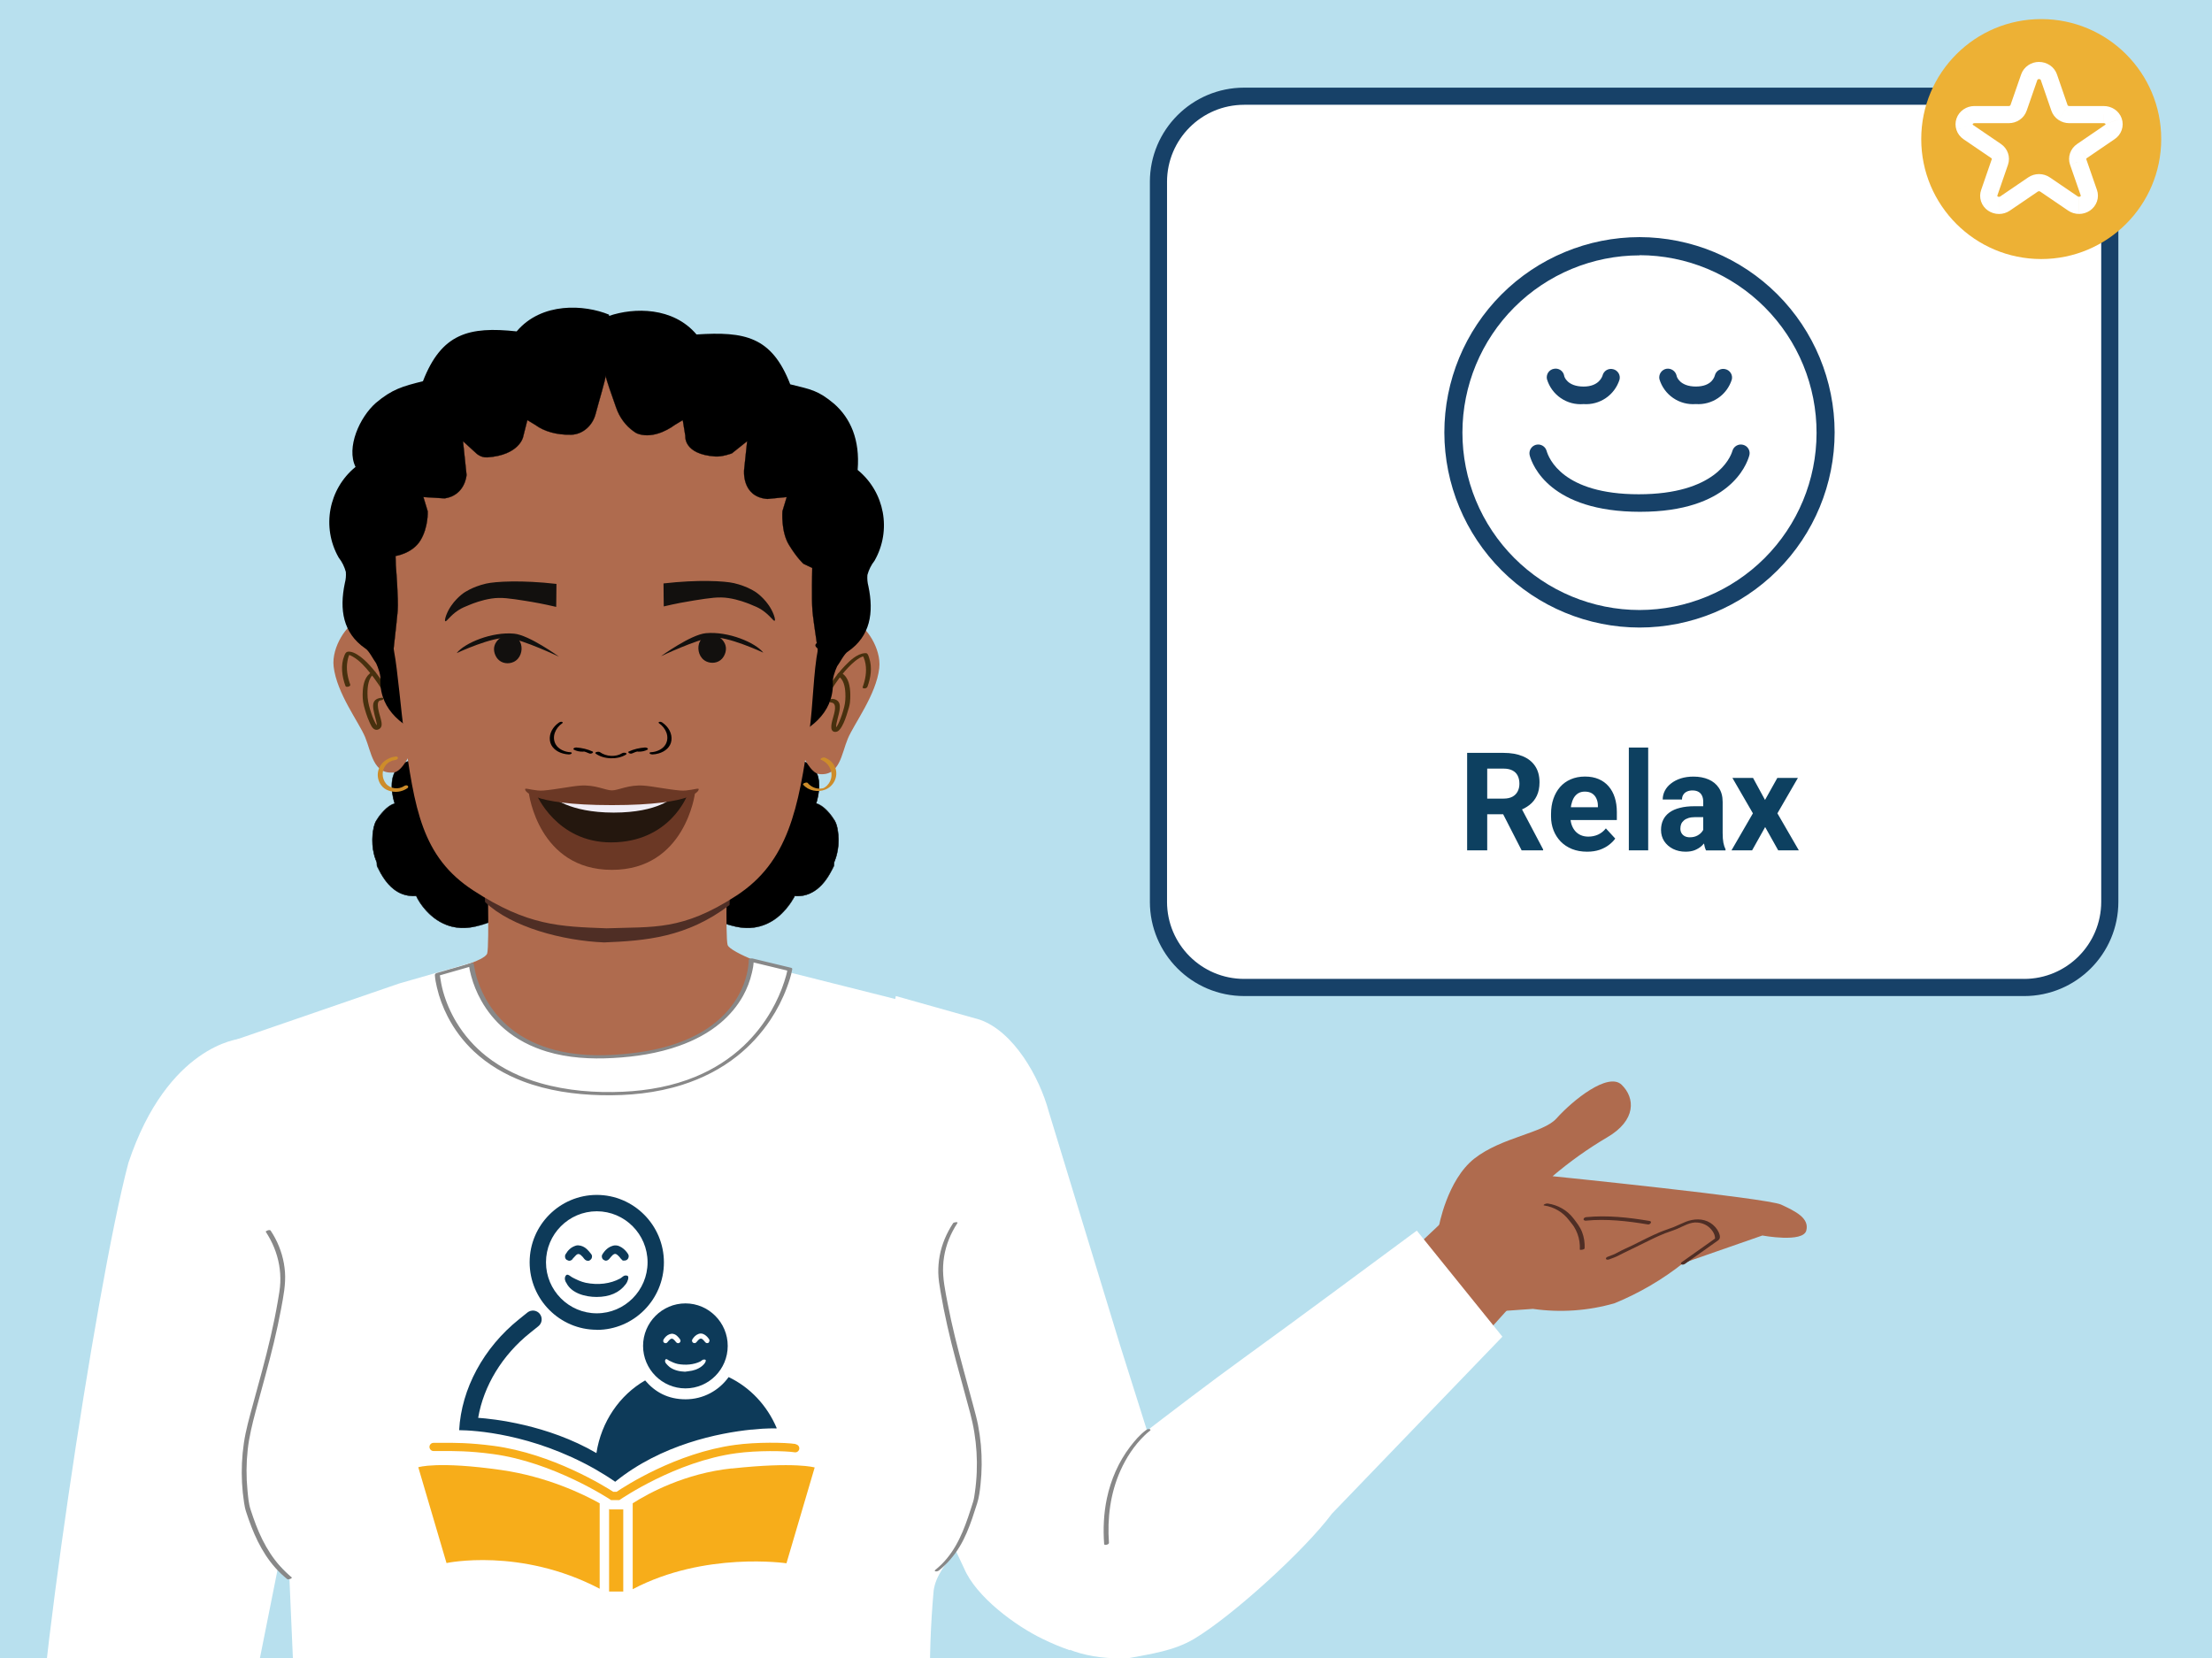 <?xml version="1.0" encoding="UTF-8"?>
<svg id="Layer_2" data-name="Layer 2" xmlns="http://www.w3.org/2000/svg" viewBox="0 0 1334 1000">
  <rect x="0" y="0" width="1334" height="1000" fill="#808080" stroke="none"/>
  <defs>
    <style>
      .cls-1, .cls-2 {
        fill: none;
      }

      .cls-3 {
        stroke: #000;
        stroke-miterlimit: 10;
        stroke-width: .14px;
      }

      .cls-4 {
        fill: #b8e0ee;
      }

      .cls-5 {
        fill: #f7ad1a;
      }

      .cls-6 {
        fill: #174168;
      }

      .cls-7 {
        fill: #12100e;
      }

      .cls-8 {
        fill: #24170e;
      }

      .cls-9 {
        fill: #cd8c2a;
      }

      .cls-10 {
        fill: #edb135;
      }

      .cls-11 {
        fill: #0d3a59;
      }

      .cls-12 {
        fill: #6b3825;
      }

      .cls-13 {
        fill: #fff;
      }

      .cls-14 {
        fill: #47300e;
      }

      .cls-2 {
        fill-rule: evenodd;
      }

      .cls-15 {
        fill: #888;
      }

      .cls-16 {
        fill: #f0edf6;
      }

      .cls-17 {
        fill: #af6b4e;
      }

      .cls-18 {
        fill: #0d4060;
      }

      .cls-19 {
        fill: #4f2e25;
      }
    </style>
  </defs>
  <rect class="cls-4" x="-12.75" y="-28.79" width="1359.5" height="1057.58" rx="12" ry="12"/>
  <path class="cls-17" d="M838.65,871.48c24.29-31.34,79.25-91.24,79.25-91.24l-40.07-50.84-105.17,99.2c14.98,21.39,49.83,22.37,65.99,42.88Z"/>
  <path class="cls-17" d="M876.91,792.8l47.55-3.4c16.49,2.37,33.3,1.21,49.3-3.41,14.85-6.1,28.78-14.25,41.37-24.21l34.16-11.91,13.55-4.72s24.52,4.58,26.49-3c1.97-7.58-6.73-11.68-15.19-15.64-8.46-3.96-137.81-17.12-137.81-17.12,10.25-8.72,21.23-16.55,32.82-23.39,17.85-10.37,16.93-23.9,8.83-31.75-8.1-7.85-29.39,9.22-39.32,20.31-7.96,8.9-32.96,11.22-49.49,24.17s-21.49,41.26-21.49,41.26c-26.12,26.67,9.21,52.81,9.21,52.81Z"/>
  <path class="cls-19" d="M1016.07,762.33c5.96-4.23,11.92-8.45,17.88-12.68.86-.61,1.72-1.22,2.57-1.82l-1.09.39c2.5-.46,1.93-3.16,1.12-4.93-1.08-2.37-2.9-4.38-5.1-5.77-4.47-2.82-10.11-2.51-14.84-.64-2.41.96-4.71,2.15-7.11,3.12-2.74,1.1-5.57,1.93-8.3,3.07-5.71,2.39-11.19,5.28-16.73,8.01-2.89,1.42-5.9,2.65-8.71,4.22-2.05,1.15-4.22,1.94-6.41,2.76-.49.18-1.12.79-.73,1.33.41.57,1.43.31,1.94.12,1.78-.66,3.59-1.28,5.29-2.15,1.99-1.02,3.96-2.03,5.99-2.98,4.99-2.34,9.86-4.9,14.83-7.27,2.44-1.16,4.9-2.28,7.42-3.27,2.45-.96,4.97-1.69,7.4-2.72,3.85-1.62,7.75-4.17,12.1-3.81,2.97.25,5.78,1.4,7.85,3.57.96,1,1.86,2.21,2.37,3.51.23.59.4,1.25.46,1.89.02.21-.01.43.01.63.02.15-.16.46-.03.26l1.53-.83c-1.07.19-1.87.92-2.73,1.53-1.61,1.14-3.23,2.29-4.84,3.43-3.79,2.68-7.58,5.37-11.36,8.05-.88.62-1.76,1.25-2.64,1.87-.47.33-.77.92-.21,1.31s1.56.13,2.06-.22h0Z"/>
  <path class="cls-19" d="M956.35,736.2c12.48-1.22,25.08.22,37.4,2.27,1.43.24,2.94-1.79,1-2.11-12.55-2.09-25.43-3.53-38.14-2.28-.62.06-1.54.44-1.6,1.17s.75,1.01,1.34.95h0Z"/>
  <path class="cls-19" d="M955.65,752.86c.16-3.34-.34-6.68-1.55-9.81-1.24-3.19-3.24-5.66-5.3-8.34-3.72-4.82-9.24-7.95-15.25-8.83-.68-.1-1.42.05-2.03.36-.21.1-1.03.68-.35.78,6.08.89,11.52,4.13,15.19,9.07.93,1.26,2,2.4,2.84,3.73.83,1.32,1.53,2.72,2.08,4.18,1.16,3.07,1.63,6.34,1.47,9.62-.02.46,2.86.1,2.9-.78h0Z"/>
  <path class="cls-13" d="M143.22,1067.85l41.19-206.44-39.88-234.82s-43.43,3.76-67.1,74.77c-20.2,76.08-57.91,332.97-55.45,381.61.8,14.48,5.72,49.66,12.16,91.64h113.57l-4.49-106.77Z"/>
  <path class="cls-13" d="M655.7,942.16c1.94-21.8,15.41-8.68,23.49-29.11,7.72-19.51,14.53-9.55,18.82-30.37.02-.11-22.45-70.92-22.43-71.03l-43.12-141.29c-5.65-20.92-21.14-48.2-41.55-55.37l-50.67-14.27-34.53,184.29,75.71,160.9c7.24,17.16,31.05,34.78,47.77,42.74,5.36,2.61,10.75,4.85,16.15,6.68-8.45-19.46,8.47-32.26,10.34-53.18Z"/>
  <path class="cls-13" d="M854.43,742.21c-34.68,25.59-69.25,51.35-104.15,76.64-22.12,16.03-43.63,32.54-65.28,49.14-16.69,12.79-28.6,34.23-40.81,51.27-8.75,12.22-15.87,25.76-19.94,40.27-1.81,6.45-2.97,13.08-3.33,19.75,16.11,15.83,35.95,21.87,59.78,20.78,13.9-2.68,27.23-4.4,39.41-11.61,23.37-13.97,66.92-53.67,83.17-75.56l102.78-106.72-51.62-63.96Z"/>
  <path class="cls-13" d="M578.25,1144.43c-2.66-11.13-6.29-22.01-10.86-32.5-3.04-9.91-1.18-20.13-1.94-30.47-5.25-40.5-6.05-81.44-2.39-122.11,2.46-18.17,24.52-28.95,34.95-63.84,9.19-30.47-31.41-286.28-31.41-286.28l-90.63-22.8-23.02-4.71-1.81-1.01c-.2,1.37-.2,2.76,0,4.13v2.24c-12.6,22.35-35.4,37.05-60.95,39.31-8.87.61-17.77.61-26.64,0-27.65-1.62-52.87-16.33-67.9-39.59l-.43-9.27-54.51,15.64-101.7,35.03-2.17,207.53c2.39,42.78-5.3,50.67,12.5,89.25l25.12,25.26,5.74,131.52s-14.91,35.54-33.15,91.64h435.97c-1.81-9.55-2.82-19.91-4.78-28.95Z"/>
  <path class="cls-15" d="M691.25,862.45c-3.72,2.7-6.9,6.42-9.67,10.05-6.98,9.13-11.67,19.94-14.04,31.17-1.92,9.07-2.33,18.41-1.65,27.64.06.88,2.98.29,2.9-.78-1.09-14.82.81-29.92,6.91-43.56,3.47-7.77,8.29-15.14,14.41-21.09,1.09-1.06,2.22-2.12,3.45-3.01.51-.37.26-.84-.26-.96-.68-.17-1.5.15-2.05.55h0Z"/>
  <path class="cls-15" d="M574.75,737.79c-3.91,5.95-6.74,12.56-8.04,19.57-.63,3.38-.91,6.82-.85,10.26.07,3.78.69,7.48,1.32,11.2,2.37,14.08,5.62,27.97,9.31,41.76,1.81,6.76,3.68,13.5,5.51,20.26,2.06,7.59,4.32,15.19,5.58,22.97,1.29,7.93,1.79,15.98,1.47,24.01-.16,4.12-.54,8.23-1.13,12.31-.27,1.91-.5,3.87-1.09,5.71-.49,1.54-.98,3.09-1.48,4.63-3.86,11.98-8.34,23.89-17.46,32.94-1.24,1.23-2.54,2.38-3.89,3.48-.47.39-.32.69.22.82.6.15,1.58-.17,2.05-.55,4.99-4.06,9.18-8.89,12.5-14.41,3.17-5.26,5.47-10.99,7.48-16.78,1.06-3.07,2.05-6.18,3.04-9.27,1.17-3.67,1.63-7.51,2.04-11.33.85-7.96.93-16,.2-23.97-.37-4.01-.94-8-1.7-11.95-.76-3.9-1.84-7.74-2.86-11.58-1.86-7.06-3.81-14.09-5.73-21.14-3.69-13.54-7.18-27.12-9.8-40.92-1.39-7.35-3.03-14.85-2.66-22.37s2.37-14.39,5.71-20.84c.88-1.69,1.84-3.33,2.89-4.92.63-.96-2.22-.59-2.66.09h0Z"/>
  <g>
    <path d="M331.11,515.93c-4.53-8.16-8.69-16.52-12.52-25.04-.93-2.07.55-4.22,2.36-4.74-1.74-3.03-4.08-6.64-6.73-9.39-5.58-5.8-19.59-8.28-19.59-8.28,0,0-.15-14.68-6.74-15.32-6.59-.64-19.9,2.62-19.9,2.62,0,0-12.19-7.1-21.51,3.28,0,0-10.23,1.52-10.15,14.96.01,2.91.51,6.38,1.7,10.51,0,0-4.99.88-10.92,10.19-2.56,4.02-4.02,16.08.17,25.27l.13,2.17c5.51,12.11,12.88,18.91,23.64,18.24.05.11,10.96,23.98,35.58,18.43,21.38-4.81,25.78-16.34,25.78-16.34,0,0,10.79,3.55,15.75,1.36,5.21-2.29,8.52-7.25,10.05-12.73-2.43-5.03-4.78-10.11-7.08-15.2Z"/>
    <path d="M331.27,515.89c-2.73-4.93-5.33-9.92-7.81-14.98-1.2-2.46-2.37-4.93-3.52-7.42-.51-1.12-1.41-2.48-1.48-3.73-.09-1.62,1.03-3.05,2.53-3.58.01,0,.12-.04.1-.07-2.08-3.61-4.43-7.48-7.63-10.24-2.47-2.13-5.56-3.52-8.59-4.65-2.57-.96-5.22-1.72-7.9-2.33-.53-.12-1.6-.13-2.05-.44-.21-.14-.15-.15-.16-.54-.16-4.17-.67-9.28-3.28-12.69-1.49-1.94-3.39-2.22-5.71-2.2-3.19.03-6.38.49-9.52,1.02-2.47.42-4.93.91-7.38,1.48-.24.05-.52.17-.76.18-.29.01.14.05-.06-.02-.5-.17-.99-.5-1.48-.71-4.63-1.95-10.02-2.3-14.65-.14-1.63.76-3.12,1.8-4.43,3.04-.58.55-.76.98-1.43,1.22-1.18.43-2.32.76-3.41,1.42-4.9,2.94-6.61,8.61-6.49,14.06.05,2.07.33,4.13.74,6.16.12.59.25,1.17.4,1.76.07.3.15.61.23.91.06.24.35.73.35.89-.02.5.25,0-.09.25s-.97.35-1.34.53c-.84.41-1.63.92-2.37,1.48-2.91,2.19-5.4,5.24-7.24,8.36-1.44,2.43-1.93,5.47-2.2,8.24-.4,4.14-.14,8.39.9,12.41.25.96.54,1.9.89,2.83.26.7.62,1.33.7,2.07.06.53-.01,1.1.09,1.62.16.77.69,1.58,1.04,2.28,3.1,6.16,7.51,12.33,14.19,14.88,1.4.53,2.86.9,4.34,1.09.73.09,1.46.15,2.19.16.38,0,1.59-.24,1.89-.04.38.24.75,1.46.97,1.84,1.87,3.26,4.22,6.28,6.94,8.88,3.93,3.75,8.72,6.6,14.04,7.83,6.94,1.61,14.02.24,20.63-2.06,7.57-2.64,15.3-7.1,19.07-14.45-.13.26-.37-.05-.11.12s.73.22,1.03.31c1.18.34,2.36.63,3.56.89,2.87.61,5.94,1.1,8.88.69,2.97-.41,5.64-2.27,7.64-4.44,1.24-1.34,2.26-2.86,3.09-4.48.44-.88.83-1.78,1.16-2.71.16-.45.38-.94.46-1.41.1-.6-.15-.9-.43-1.48-2.24-4.67-4.41-9.37-6.55-14.09-.03-.07-.33.04-.31.08,1.83,4.04,3.69,8.08,5.59,12.09.45.94,1.21,2.03,1.34,3.06.11.86-.41,1.86-.73,2.67-.61,1.53-1.39,2.99-2.33,4.35-1.98,2.84-5.06,5.64-8.58,6.21-2.86.47-5.89-.02-8.69-.6-1.69-.35-3.38-.77-5.03-1.31-.06-.02-.26.02-.28.09-.81,2.11-2.49,4.01-4.05,5.57-4.94,4.95-11.57,7.98-18.22,9.84-7.41,2.08-15.03,2.4-22.15-.86-4.76-2.18-8.85-5.66-12.12-9.72-1.72-2.14-3.37-4.49-4.51-7-.01-.03-.07-.02-.09-.02-5.24.29-10.18-1.3-14.18-4.71-2.08-1.78-3.84-3.91-5.36-6.18-.75-1.12-1.44-2.27-2.08-3.45-.65-1.19-1.67-2.66-1.94-3.99-.13-.65.02-1.37-.12-2.02-.13-.62-.53-1.26-.75-1.86-.32-.87-.59-1.75-.82-2.64-.74-2.88-1.08-5.86-1.07-8.82,0-2.77.27-5.57.98-8.25.64-2.43,1.81-4.36,3.31-6.37,1.75-2.34,3.79-4.6,6.26-6.2.79-.51,1.71-1.09,2.65-1.26.02,0,.2-.04.19-.09-2.12-7.49-3.46-17.86,3.63-23.24.9-.68,1.9-1.24,2.95-1.65.51-.2,1.09-.27,1.58-.47.97-.4,1.78-1.64,2.63-2.31,2.14-1.69,4.67-2.82,7.37-3.2,3.3-.46,6.72.13,9.79,1.4.51.21,1.14.69,1.67.79.27.05.58-.08.85-.14,3.16-.74,6.36-1.36,9.57-1.84,2.15-.32,4.31-.58,6.49-.66,1.6-.06,3.44-.2,4.87.67,2.74,1.65,3.68,5.52,4.23,8.43.39,2.06.63,4.17.66,6.27,0,.01.01.02.03.02,5.65,1.01,11.6,2.77,16.48,5.83,1.88,1.18,3.39,2.66,4.8,4.38,1.67,2.04,3.49,4.37,4.62,6.76.3.64.27.53-.19.89-.27.22-.6.36-.86.61-.68.64-1.17,1.53-1.2,2.48-.05,1.28.77,2.53,1.28,3.65.67,1.46,1.35,2.92,2.04,4.38,2.97,6.25,6.13,12.41,9.48,18.46.04.07.33-.04.31-.08Z"/>
  </g>
  <g>
    <path d="M399.18,515.93c4.53-8.16,8.69-16.52,12.52-25.04.93-2.07-.55-4.22-2.36-4.74,1.74-3.03,4.08-6.64,6.73-9.39,5.58-5.8,19.59-8.28,19.59-8.28,0,0,.15-14.68,6.74-15.32,6.59-.64,19.9,2.62,19.9,2.62,0,0,12.19-7.1,21.51,3.28,0,0,10.23,1.52,10.15,14.96-.01,2.91-.51,6.38-1.7,10.51,0,0,4.99.88,10.92,10.19,2.56,4.02,4.02,16.08-.17,25.27l-.13,2.17c-5.51,12.11-12.88,18.91-23.64,18.24-.05.11-10.96,23.98-35.58,18.43-21.38-4.81-25.78-16.34-25.78-16.34,0,0-10.79,3.55-15.75,1.36-5.21-2.29-8.52-7.25-10.05-12.73,2.43-5.03,4.78-10.11,7.08-15.2Z"/>
    <path d="M399.33,515.91c2.89-5.21,5.63-10.49,8.23-15.85,1.27-2.61,2.5-5.23,3.7-7.87.46-1.01,1.02-1.99.85-3.14-.15-.98-.76-1.86-1.56-2.43-.61-.43-.94-.35-.65-1.18.17-.49.57-.97.85-1.41.76-1.23,1.56-2.44,2.42-3.61,1.37-1.87,2.85-3.72,4.7-5.13,3.17-2.41,7.04-3.87,10.81-5.03,2.28-.7,4.61-1.32,6.96-1.74.04,0,.19-.04.19-.09.02-1.72.2-3.45.46-5.14.45-2.86,1.15-6.13,3.09-8.39,1.34-1.55,3.04-1.78,5-1.77,2.04.01,4.07.22,6.09.49,3.43.45,6.83,1.1,10.2,1.86.45.1,1.1.4,1.56.35.33-.03.69-.32.98-.46,2.78-1.31,5.91-2.02,8.99-1.89,2.16.09,4.29.61,6.23,1.57,1.02.51,1.99,1.12,2.88,1.83.41.33.81.67,1.19,1.03.35.33.76,1,1.19,1.2.29.14.71.16,1.02.25.85.26,1.67.63,2.44,1.07,8.44,4.84,7.21,16.19,4.97,24.12,0,.02,0,.03.02.03,2.46.45,4.76,2.65,6.4,4.36,1.96,2.03,4.02,4.49,5.16,7.1.92,2.12,1.35,4.48,1.59,6.76.32,2.95.28,5.95-.11,8.89-.21,1.56-.52,3.1-.95,4.61-.36,1.24-1.1,2.5-1.36,3.75-.14.68.03,1.43-.12,2.11-.16.73-.7,1.52-1.03,2.18s-.7,1.37-1.08,2.04c-1.41,2.53-3.04,4.97-5,7.11-4.28,4.67-9.91,7.19-16.28,6.84-.06,0-.23.02-.26.09-2.96,6.53-8.61,12.44-14.86,15.83-6.69,3.63-14.22,4.03-21.53,2.26-6.95-1.68-13.91-4.49-19.33-9.28-2.07-1.83-4.32-4.15-5.34-6.79-.02-.05-.18,0-.21.01-4.15,1.36-9,2.52-13.37,1.92-3.12-.43-5.91-2.55-7.9-4.9-1.1-1.29-2.01-2.73-2.76-4.25-.35-.72-.66-1.46-.94-2.21-.15-.4-.32-.81-.42-1.23-.17-.78.09-1.33.43-2.03,2.21-4.6,4.34-9.22,6.44-13.87.02-.04-.27-.02-.31.06-2.2,4.87-4.44,9.72-6.76,14.53-.29.61-.35.6-.17,1.21.14.47.3.94.47,1.41.36.98.78,1.94,1.27,2.86.85,1.6,1.9,3.11,3.16,4.42,2.3,2.38,5.16,4.07,8.51,4.23,2.92.13,5.87-.39,8.7-1.06,1.03-.24,2.06-.51,3.08-.82.14-.04.47-.21.61-.19s-.22-.1-.12.06c.4.68.71,1.39,1.15,2.05,2.45,3.66,6.03,6.52,9.81,8.7,3.17,1.83,6.58,3.22,10.07,4.29,3.75,1.15,7.62,2.03,11.56,2.09,5.62.09,11.13-1.49,15.87-4.49,3.89-2.46,7.21-5.76,9.9-9.48.9-1.24,1.73-2.53,2.48-3.86.21-.37.39-.76.6-1.12.26-.45.04-.34.6-.29,5.99.56,11.9-2.52,15.89-6.78,2.51-2.67,4.48-5.81,6.14-9.07.39-.77,1.01-1.68,1.21-2.53.1-.44.06-.97.08-1.43.04-.69.25-1.17.5-1.82.44-1.1.8-2.23,1.1-3.38.99-3.81,1.27-7.82.96-11.73-.23-2.99-.71-6.3-2.26-8.93-1.82-3.09-4.28-6.1-7.14-8.29-.81-.62-1.67-1.18-2.6-1.61-.24-.11-1.05-.25-1.21-.45s.28-1.29.37-1.62c.28-1.08.52-2.18.71-3.28.35-1.98.57-3.99.54-6.01-.03-3.27-.7-6.61-2.53-9.36-1.15-1.73-2.73-3.16-4.57-4.12-.96-.5-2.05-.63-2.99-1.09-.39-.19-.77-.76-1.09-1.06-.78-.76-1.63-1.44-2.54-2.04-1.4-.92-2.96-1.62-4.58-2.05-2.68-.7-5.51-.65-8.21-.06-1.71.37-3.39.94-4.95,1.72-.14.07-.27.17-.42.22-.17.06.36.03.05-.06-.72-.2-1.46-.34-2.19-.5-3-.65-6.02-1.22-9.05-1.63-2.83-.39-5.95-.87-8.8-.42-4.46.69-5.71,6.57-6.28,10.25-.26,1.64-.43,3.32-.46,4.98,0,.23.08.12.14.07-.1.08-.41.08-.53.1-.83.17-1.66.35-2.48.55-5.48,1.33-11.61,3.15-15.92,6.94-3.14,2.76-5.46,6.57-7.52,10.15,0,0,0,.02,0,.02,1.09.38,2,1.16,2.42,2.25.52,1.36-.1,2.56-.66,3.78-1.23,2.71-2.5,5.41-3.8,8.08-2.57,5.28-5.28,10.5-8.12,15.63-.02.03.26.02.31-.06Z"/>
  </g>
  <path class="cls-17" d="M236.31,395.67s-13.88-21.04-21.68-20.16c-4.74.54-14.85,14.43-13.42,26.52,1.9,16.17,15.15,33.36,18.97,42.5,3.82,9.14,4.81,22.76,17.38,21.33,4.98-.57,10.02-11.64,10.02-11.64,0,0-7.1-44.15-11.27-58.55Z"/>
  <path class="cls-14" d="M235.04,417.93c-3.5-5.73-7.28-11.36-11.8-16.35-2.35-2.59-4.95-5.11-7.97-6.91-1.34-.8-2.87-1.52-4.44-1.65-.28-.02-.57-.04-.85,0-1.44.19-1.84,1.24-2.31,2.41-2.38,5.83-1.45,12.53.67,18.29.4,1.09,3.28.25,2.9-.78-1.65-4.49-2.55-9.34-1.72-14.1.29-1.65.73-3.45,1.64-4.88l-1.54.8c.22-.03-.52.06-.11.01.08-.01.2,0,.28.02-.26-.05-.12-.03.14.04,1.02.26,1.55.47,2.61,1.07,4.27,2.38,7.71,6.29,10.73,10.05,3.34,4.16,6.3,8.61,9.08,13.16.54.89,3.35-.07,2.68-1.17h0Z"/>
  <path class="cls-14" d="M230.01,420.85c-1.73.11-3.64.81-4.48,2.43-.76,1.47-.55,3.31-.29,4.88.33,1.99.92,3.94,1.4,5.9.31,1.3.9,3.06.45,4.39-.04.1-.11.22-.14.33-.1.44-.27-.04.03.06l1.08-.29c.31.07.36.07.17,0,0,.01-.28-.21-.26-.2-.61-.67-1.1-1.35-1.54-2.15-1.39-2.58-2.36-5.41-3.21-8.2-1-3.31-1.61-6.24-1.61-9.67,0-3.94.43-9.87,4.3-12.07.46-.26.79-.74.27-1.09s-1.57,0-2.05.28c-3.89,2.21-5.04,6.88-5.33,11.03-.22,3.11-.11,6.23.68,9.25.85,3.26,1.86,6.52,3.26,9.6.68,1.5,1.61,3.87,3.24,4.6,1.53.7,3.53-.29,4.01-1.87s-.11-3.42-.47-4.91c-.46-1.9-3.57-10.53.1-10.77.48-.03,1.57-.37,1.65-.96.09-.65-.84-.61-1.24-.58h0Z"/>
  <path class="cls-17" d="M495.16,396.65s13.88-21.04,21.68-20.16c4.74.54,14.85,14.43,13.42,26.52-1.9,16.17-15.15,33.36-18.97,42.5-3.82,9.14-4.81,22.76-17.38,21.33-4.98-.57-10.02-11.64-10.02-11.64,0,0,7.1-44.15,11.27-58.55Z"/>
  <path class="cls-14" d="M499.13,419.57c4.14-6.77,8.66-13.57,14.47-19.04,1.42-1.34,2.93-2.58,4.61-3.59.51-.3.77-.46,1.51-.77.14-.06.87-.31.34-.14.2-.06.4-.12.6-.18.09-.03.19-.04.28-.07.21-.05-.46.06-.13.02.07,0,.31,0,.36-.04.13-.11-.37-.03-.04,0l-.8-.32c.2.31.35.64.57,1.17.5,1.2.84,2.46,1.06,3.73.83,4.75-.08,9.61-1.73,14.09-.24.66.91.79,1.29.76.67-.06,1.38-.41,1.63-1.06,2-5.43,2.91-11.61,1.05-17.22-.25-.77-.59-2.05-1.18-2.65-.38-.39-1-.37-1.5-.33-4.72.38-8.99,4.51-12.05,7.71-5.08,5.31-9.24,11.49-13.06,17.74-.76,1.25,2.16,1.1,2.73.17h0Z"/>
  <path class="cls-14" d="M501.18,423.69c4.07.27,1.9,6.5,1.3,8.86-.52,2.02-2.82,8.52,1.02,8.87,2.03.18,3.32-1.78,4.2-3.31,1.52-2.66,2.52-5.64,3.41-8.56.59-1.95,1.28-3.96,1.49-6,.17-1.59.23-3.19.2-4.78-.1-4.5-.88-10.34-5.21-12.8-.65-.37-1.49-.32-2.08.16-.44.35-.79,1.2-.14,1.57,3.49,1.98,4.27,6.63,4.45,10.3.14,2.85,0,5.67-.72,8.43-.8,3.06-1.76,6.11-3.04,9.01-.42.95-.86,1.91-1.43,2.78-.22.35-.52.64-.75.98.04-.06-.2.21-.22.18-.06-.13.88-.11.86-.11.23-.12.03.26-.04-.16-.03-.23-.16-.45-.19-.68-.09-.74.08-1.56.22-2.28.36-1.94.96-3.84,1.4-5.77.42-1.85.87-3.94.37-5.82s-2.2-2.91-4.13-3.04c-.69-.05-1.6.19-1.88.91-.25.64.23,1.25.9,1.29h0Z"/>
  <path d="M517.22,283.46c1.51-18.37-4.38-31.31-14.18-39.93-9.8-8.23-14.05-8.65-26.47-11.75-11.19-28.83-27.38-31.95-56.52-30.06-14.13-16.68-37.65-16.33-52.75-11.2,0-.25,0-.5,0-.75-14.83-6.12-40.62-7.73-55.72,10.09-28.8-3.13-45.33,1.23-56.52,30.06-12.42,3.1-18.58,4.83-28.38,13.07-9.8,8.62-18.01,26.89-12.27,38.61-16.29,13.3-20.58,36.42-10.16,54.69,2,2.55,3.46,5.48,4.31,8.61.19,2.29-.01,4.59-.6,6.8-3.36,16.02-1.16,30.06,12.27,39.36,2.18,1.13,5.09,7.03,6.6,8.96,1.25,2.69,3.07,7.71,2.55,10.63-.06,17.89,14.05,28.57,30.93,34.51l104.85,3.79c.51-6.52-.84-13.62-.72-19.74.17-8.74.79-17.5,1.34-26.26.57,9.37,1.27,18.76,1.45,28.12.12,6.12-1.23,13.22-.72,19.74l104.85-3.79c16.87-5.94,30.99-16.62,30.93-34.51-.52-2.92,1.3-7.94,2.55-10.63,1.51-1.93,4.43-7.83,6.6-8.96,13.44-9.3,15.63-23.34,12.27-39.36-.59-2.22-.79-4.52-.6-6.8.85-3.13,2.31-6.06,4.31-8.61,10.42-18.27,6.12-41.39-10.16-54.69Z"/>
  <path class="cls-17" d="M438.81,569.94c-1.44-4.6-.17-53.56-.17-53.56l-72.42,11.14-72.41-11.14s1.44,54.06,0,58.66c-1.44,4.6-23.96,10.11-23.96,10.11,0,0,2.33,52.14,96.38,52.14s102.74-52.53,102.74-52.53c0,0-28.71-10.22-30.15-14.82Z"/>
  <path class="cls-19" d="M292.3,528.98s.03,14.85.28,15.09c15.81,15.14,46.88,23.31,71.78,24.32,24.9-1.01,49.78-2.93,75.61-22.55,0,0,.66-16.23.69-17.39-44.75-.12-103.55.21-148.36.53Z"/>
  <path class="cls-17" d="M494.16,387.03s-4.87,1.55-.82,4.2c-2.85,14.44-2.88,33.08-5.3,50.52-6.41,46.01-12.71,78.13-43.97,98.45-32.75,21.31-49.97,18.62-78.25,19.68-28.28-1.06-47.57-1.48-80.32-22.79-31.24-20.32-35.49-49.33-41.88-95.34-1.43-10.26-4.04-39.26-5.86-48.26-1.34-6.68.51-12.78-.73-19.07-.02-.1-2.45,19-2.47,18.92-.02-.06-.02-.08-.02-.08-4.51-23.09-7.24-44.4-1.06-70.13,6.37-26.63,28.38-59.66,61.88-80.52h.02s.04-.02.04-.02c19.76-12.29,43.51-20.34,70.4-20.34,72.59,0,122.22,58.53,132.36,100.87,6.29,26.23.64,40.32-4.01,63.91Z"/>
  <path class="cls-9" d="M238.63,456.27c-5.36.59-10.16,4.42-10.76,9.99-.27,2.55.44,5.14,1.94,7.21,1.2,1.65,2.61,2.63,4.5,3.33,3.86,1.42,7.98.88,11.38-1.42.53-.36.7-1.08.15-1.5-.59-.45-1.53-.2-2.08.17-3.42,2.31-8.43,1.71-10.99-1.46s-2.73-7.85-.15-11.08c1.43-1.79,3.47-2.87,5.74-3.13.63-.07,1.52-.44,1.6-1.17s-.76-1.02-1.34-.95h0Z"/>
  <path d="M375.17,454.28c-3.84,2.44-9.62,2.04-13.38-.65-.84-.6-3.67.07-2.5.92,4.97,3.56,13.27,3.69,18.23.54.49-.32.42-.75-.19-.98-.63-.23-1.63-.16-2.16.18"/>
  <path d="M357.39,453.26c-3.04-1.43-6.44-2.18-9.84-2.44-.5-.04-1.14.15-1.51.48-.29.25-.35.6.03.81,1.56.9,3.56,1.27,5.4,1.23.58,0,1.34-.15,1.67-.65.3-.46-.26-.75-.71-.75-1.52.03-3.06-.27-4.35-1.01-.5.43-.99.85-1.48,1.28,3.04.23,6.08.93,8.79,2.21.54.26,1.32.09,1.8-.2.36-.21.75-.71.21-.97"/>
  <path d="M344.04,453.68c-3.35-.1-7.3-1.82-8.94-4.79-2.49-4.49-.17-9.83,4.02-12.7.46-.31.21-.72-.25-.83-.6-.15-1.31.11-1.79.44-3.65,2.5-6.01,6.57-5.46,10.78.51,3.94,3.72,6.69,7.73,7.83,1.19.34,2.46.57,3.72.61.51.01,1.42-.17,1.67-.63.25-.47-.21-.68-.69-.7"/>
  <path d="M379.16,453.26c3.04-1.43,6.44-2.18,9.84-2.44.5-.04,1.14.15,1.51.48.29.25.35.6-.03.81-1.56.9-3.56,1.27-5.4,1.23-.58,0-1.34-.15-1.67-.65-.3-.46.26-.75.71-.75,1.52.03,3.06-.27,4.35-1.01.5.43.99.85,1.48,1.28-3.04.23-6.08.93-8.79,2.21-.54.26-1.32.09-1.8-.2-.36-.21-.75-.71-.21-.97"/>
  <path d="M392.5,453.68c3.35-.1,7.3-1.82,8.94-4.79,2.49-4.49.17-9.83-4.02-12.7-.46-.31-.21-.72.25-.83.6-.15,1.31.11,1.79.44,3.65,2.5,6.01,6.57,5.46,10.78-.51,3.94-3.72,6.69-7.73,7.83-1.19.34-2.46.57-3.72.61-.51.01-1.42-.17-1.67-.63-.25-.47.21-.68.69-.7"/>
  <path class="cls-7" d="M400.15,351.89c.02,2.61.04,5.23.07,7.86.02,2,.05,4,.08,5.99,7.26-1.72,13.48-2.84,18.17-3.58,9.92-1.57,15-2.33,20.78-1.47,6.06.91,11.22,2.96,13.22,3.78,2.81,1.15,4.71,1.87,6.96,3.35,4.9,3.23,6.92,6.89,7.72,6.56.73-.29-.48-3.51-.61-3.84-3.1-8.09-9.95-12.86-10.47-13.24,0,0-5.16-3.7-13.44-5.6-5.71-1.31-21.51-2.22-42.48.18"/>
  <path class="cls-7" d="M425.33,383.48c3.4-1.76,7.38-.24,9.6,1.73.53.46,1.93,1.79,2.59,4.02.84,2.86-.3,6.09-2.09,8.06-2.39,2.63-6.39,3.08-9.45,1.65-4.16-1.94-5.51-6.94-4.47-10.58.19-.67,1.08-3.47,3.83-4.89"/>
  <path class="cls-7" d="M398.65,395.75s17.92-13.03,27.09-13.87c13.37-1.23,29.85,5.62,34.58,11.75,0,0-21.8-10.24-31.2-9.12-8.98,1.07-30.47,11.25-30.47,11.25Z"/>
  <path class="cls-7" d="M335.58,352.18c-.02,2.61-.04,5.23-.07,7.86-.02,2-.05,4-.08,5.99-7.26-1.72-13.48-2.84-18.17-3.58-9.92-1.57-15-2.33-20.78-1.47-6.06.91-11.22,2.96-13.22,3.78-2.81,1.15-4.71,1.87-6.96,3.35-4.9,3.23-6.92,6.89-7.72,6.56-.73-.29.48-3.51.61-3.84,3.1-8.09,9.95-12.86,10.47-13.24,0,0,5.16-3.7,13.44-5.6,5.71-1.31,21.51-2.22,42.48.18"/>
  <path class="cls-7" d="M310.4,383.76c-3.4-1.76-7.38-.24-9.6,1.73-.53.46-1.93,1.79-2.59,4.02-.84,2.86.3,6.09,2.09,8.06,2.39,2.63,6.39,3.08,9.45,1.65,4.16-1.94,5.51-6.94,4.47-10.58-.19-.67-1.08-3.47-3.83-4.89"/>
  <path class="cls-7" d="M337.08,396.03s-17.92-13.03-27.09-13.87c-13.37-1.23-29.85,5.62-34.58,11.75,0,0,21.8-10.24,31.2-9.12,8.98,1.07,30.47,11.25,30.47,11.25Z"/>
  <path class="cls-13" d="M401.53,487.46c0,3.86-17.72,6.99-33.26,6.99s-33.26-3.13-33.26-6.99,17.72-6.99,33.26-6.99,33.26,3.13,33.26,6.99Z"/>
  <path class="cls-9" d="M495.1,458.18c4.42,1.75,7.22,6.42,6.14,11.15-.51,2.21-1.81,4.17-3.69,5.45-.22.15-.44.29-.68.41-.13.07-.54.19-.3.17.43-.04.23-.07-.12.02-.12.03-.25.06-.37.09.39-.09-.09.01-.2.03-.49.08-.71.11-1.16.13-3.02.14-5.72-1.18-7.67-3.46-.54-.63-3.29.38-2.71,1.05,3.17,3.71,8.79,4.78,13.31,3.02,5.12-2,8.02-7.86,6.13-13.07-1.07-2.95-3.44-5.1-6.32-6.24-.6-.24-1.5.03-2.04.33-.33.18-.93.67-.31.91h0Z"/>
  <path class="cls-12" d="M369.03,480.58c-19.11,0-50.09-2.18-50.09-2.18,0,0,5.78,46.23,50.09,46.23s50.09-46.23,50.09-46.23c0,0-30.98,2.18-50.09,2.18Z"/>
  <path class="cls-8" d="M369.22,480.58c-9.09,0-45.72-1.49-45.72-1.49,0,0,12.11,28.97,44.98,28.97,35.64,0,46.11-28.69,46.11-28.69l-45.37,1.21Z"/>
  <path class="cls-16" d="M369.62,481.9c-9.09,0-36.74-1.49-36.74-1.49,0,0,9.95,9.68,37.22,9.68s35.92-9.4,35.92-9.4l-36.39,1.21Z"/>
  <path class="cls-12" d="M421.13,475.68c-.97-.23-6.26,1.48-10.77,1.1-7.52-.63-16.62-2.55-22.07-2.96-9.3-.7-15.21,2.87-19.26,2.87s-9.95-3.57-19.26-2.87c-5.45.41-14.55,2.33-22.07,2.96-4.51.38-9.8-1.33-10.77-1.1-1.34.32,1.26,9.9,52.11,9.9s53.43-9.58,52.09-9.9Z"/>
  <path class="cls-3" d="M496.13,287.45s6.91-18.27-2.35-20.63l-8.64-3.38s-.44-1.18-1.22-2.95h0c1.9-4.13-1.35-11.36-4.11-14.96-4.31-5.61-18.83-6.92-20.84-6.33-2.02.59-3.74,3.55-3.74,3.55,0,0-.28-8.57-3.45-10.64-3.16-2.07-21.57-8.57-21.57-8.57l-4.31,2.94c.11-.21,1.63-3.02-.58-4.72-2.23-1.72-26.26-13.12-41.62-12.25-.52.02-1.03.06-1.52.12l-6.38,3.01-.22.11c.07-.04.16-.08.24-.12,1.13-.6,3.55-2.09,2.31-3.32-.43-.43-1.31-.83-2.85-1.15-2.26-.46-5.64-.72-9.31-.83,0-.02,0-.03,0-.05-.35,0-.69.01-1.04.02-.35,0-.69-.02-1.04-.02,0,.02,0,.03,0,.05-3.67.11-7.05.37-9.31.83-1.54.32-2.42.72-2.85,1.15-1.24,1.22,1.18,2.71,2.31,3.32.09.04.17.09.24.12l-.22-.11-6.38-3.01c-.49-.06-1-.11-1.52-.12-15.36-.87-39.39,10.53-41.62,12.25-2.21,1.7-.69,4.51-.58,4.72l-4.31-2.94s-18.41,6.5-21.57,8.57c-3.17,2.08-4.6,7-4.6,7,0,0-5.62,1.86-7.63,1.26-2.01-.59-12.46,4.34-16.78,9.95-2.76,3.6-1.77,7-3.14,10.16h0c-.78,1.78-1.22,2.96-1.22,2.96l-10.81,3.27c-8.66,3.77-6.5,19.95-6.5,19.95-17.03,18.95-17.88,35.08-10.24,52.46,2.94,6.7-4.61,7.88-3.48,20.1,1.24,13.44,22.22,44.71,22.22,44.71,0,0,3.35-28.46,3.92-35.5.58-7.04-1.13-27.59-1.13-27.59l-.16-5.51s10.19-1.46,15.03-9.43c4.85-7.98,4.37-17.54,4.37-17.54l-2.59-8.58,12.88.8c12.44-1.94,13.14-14.16,13.14-14.16l-2.15-20.35,7.48,6.83s2.88,3.23,7.19,2.93c19.3-1.32,21.57-12.22,21.57-12.22l2.58-10.25,4.89,2.95c5.18,3.85,12.77,6.05,21.41,5.86.09,0,.17,0,.26,0,7.02-.25,12.78-5.62,14.57-12.41,2.02-7.69,6.02-20.82,6.13-23.34.1,2.19,3.73,11.95,6.26,19.31,2,5.84,5.68,10.99,10.74,14.52.82.57,1.52,1.01,1.99,1.19,8.06,3.14,17.42-1.27,22.59-5.12l4.89-2.95,1.56,9.6s-1.28,11,18.02,12.32c4.31.3,10.04-1.87,10.04-1.87l9.21-7.34-1.82,17.16s-1.82,16.41,14.03,17.69l11.66-1.15-2.59,8.58s-.95,12.2,3.9,20.18c4.84,7.97,8.75,11.46,8.75,11.46l5.33,2.53s-.44,18.87.14,25.91c.57,7.04,5.48,38.13,5.48,38.13,0,0,14.1-27.49,18.26-40.34,5.73-17.68-10.7-23.11-3.54-32.52,7.73-10.17.8-44.26-14.1-46.26Z"/>
  <path class="cls-15" d="M175.93,951.34c-10.26-8.35-16.93-19.51-21.61-31.76-1.15-3.02-2.2-6.07-3.2-9.14-1.2-3.67-1.5-7.77-1.87-11.6-.79-8.09-.75-16.26.12-24.35.86-7.98,2.78-15.65,4.83-23.39,1.86-7,3.8-13.97,5.7-20.96,3.68-13.52,7.1-27.1,9.65-40.89,1.35-7.27,2.83-14.6,2.31-22.03-.5-7.1-2.54-14.05-5.85-20.33-.85-1.62-1.79-3.19-2.8-4.71-.54-.82-3.25.25-2.9.78,3.99,6.06,6.8,12.85,8.04,20.02.6,3.47.83,7,.69,10.52-.15,3.83-.87,7.61-1.51,11.38-2.43,14.14-5.77,28.08-9.49,41.94-1.83,6.8-3.72,13.58-5.55,20.38-2.07,7.66-4.27,15.31-5.42,23.18-1.16,7.92-1.54,15.96-1.11,23.95.21,4.02.63,8.02,1.24,11.99.29,1.87.62,3.65,1.21,5.45.51,1.54,1.02,3.08,1.56,4.61,4.25,12.08,10.01,23.68,19.39,32.62,1.24,1.18,2.53,2.3,3.85,3.38.69.56,3.33-.56,2.71-1.06h0Z"/>
  <g>
    <path class="cls-13" d="M284.3,581.81s5.63,58.29,81.93,55.48c87.83-3.24,86.79-58.29,86.79-58.29l23.35,5.63s-12.79,75.94-110.63,74.96c-97.84-.98-102-71.88-102-71.88l20.57-5.9Z"/>
    <path class="cls-15" d="M282.85,582.2c.21,2.12.72,4.24,1.26,6.29,1.39,5.21,3.46,10.24,6.09,14.95,3.64,6.53,8.42,12.35,14.1,17.21,7.35,6.29,16.13,10.74,25.36,13.54,12.92,3.91,26.55,4.65,39.96,3.92,13.55-.73,27.2-2.79,40.02-7.37,9-3.21,17.65-7.67,24.97-13.88,5.38-4.56,10.02-9.98,13.46-16.16,2.44-4.38,4.28-9.13,5.39-14.02.53-2.35,1.15-5.03,1.01-7.47,0-.12,0-.23,0-.35l-2.31,1.05c6.81,1.64,13.62,3.29,20.44,4.93.97.23,1.94.47,2.91.7l-.61-.78c-.42,2.47-1.15,4.91-1.92,7.28-1.89,5.89-4.61,11.93-7.77,17.44-4.49,7.84-10.1,15-16.66,21.22-8.32,7.89-18.14,14.08-28.71,18.51-13.92,5.83-28.99,8.54-44.02,9.23-16.71.76-33.84-.57-49.96-5.19-11.72-3.36-22.92-8.61-32.52-16.19-7.23-5.71-13.41-12.73-18.16-20.63-3.46-5.76-6.15-12-7.97-18.47-.94-3.36-1.48-6.72-2.01-10.15-.02-.16-.03-.32-.04-.48l-1.21,1.29c6-1.72,12-3.44,18-5.16.86-.25,1.71-.49,2.57-.74.52-.15,1.39-.62,1.21-1.29s-1.19-.66-1.69-.52c-6,1.72-12,3.44-18,5.16-.86.25-1.71.49-2.57.74-.62.18-1.25.59-1.21,1.29.15,2.48.66,4.97,1.22,7.38,1.41,6.1,3.62,12.01,6.48,17.58,4.04,7.87,9.41,15.01,15.86,21.06,8.51,7.97,18.67,13.91,29.54,18.04,15.02,5.7,31.21,7.99,47.21,8.36,16.49.38,33.18-1.25,48.94-6.27,11.91-3.79,23.23-9.51,33.04-17.3,7.76-6.17,14.51-13.53,20.01-21.78,4.04-6.07,7.39-12.6,9.94-19.43,1.29-3.47,2.55-7.1,3.2-10.77.03-.16.06-.32.09-.49.06-.38-.26-.7-.61-.78-6.81-1.64-13.62-3.29-20.44-4.93-.97-.23-1.94-.47-2.91-.7-.64-.16-2.33.08-2.31,1.05.03,1.68-.21,3.4-.47,5.05-.7,4.27-1.96,8.34-3.73,12.25-2.58,5.73-6.19,10.94-10.57,15.45-5.94,6.12-13.18,10.82-20.92,14.32-11.06,5.01-23.09,7.67-35.11,9.04-13.94,1.59-28.31,1.88-42.11-1.04-9.88-2.09-19.43-5.83-27.68-11.71-6.27-4.47-11.66-10.12-15.86-16.57-3.12-4.8-5.57-10.01-7.3-15.47-.9-2.84-1.48-5.7-2.01-8.62-.02-.14-.04-.28-.05-.41-.12-1.2-3.02-.53-2.9.78Z"/>
  </g>
  <rect class="cls-13" x="698.64" y="58.02" width="573.72" height="537.54" rx="51.69" ry="51.69"/>
  <path class="cls-6" d="M750.32,52.86c-31.4,0-56.86,25.45-56.86,56.86h10.34c0-25.69,20.83-46.52,46.52-46.52v-10.34ZM1220.67,63.19c25.69,0,46.52,20.83,46.52,46.52h10.34c0-31.4-25.45-56.86-56.86-56.86v10.34ZM1267.19,543.88c0,25.69-20.83,46.52-46.52,46.52v10.34c31.4,0,56.86-25.45,56.86-56.86h-10.34ZM750.32,590.39c-25.69,0-46.52-20.83-46.52-46.52h-10.34c0,31.4,25.45,56.86,56.86,56.86v-10.34ZM703.81,543.88V109.71h-10.34v434.17h10.34ZM1220.67,590.39h-470.35v10.34h470.35v-10.34ZM1267.19,109.71v434.17h10.34V109.71h-10.34ZM750.32,63.19h470.35v-10.34h-470.35v10.34Z"/>
  <rect class="cls-1" x="698.64" y="58.02" width="573.72" height="537.54" rx="51.69" ry="51.69"/>
  <path class="cls-18" d="M1057.21,469.17l7.23,13.29,7.43-13.29h12.4l-12.36,21.36,12.92,22.33h-12.44l-7.87-14.05-7.87,14.05h-12.44l12.92-22.33-12.36-21.36h12.44ZM1028.7,486.25l.08,6.58h-6.5c-1.53,0-2.87.17-4,.52s-2.06.85-2.79,1.49c-.73.62-1.27,1.35-1.62,2.18-.32.83-.48,1.75-.48,2.75s.23,1.9.69,2.71c.46.78,1.12,1.4,1.98,1.86.86.43,1.87.65,3.03.65,1.75,0,3.27-.35,4.56-1.05,1.29-.7,2.29-1.56,2.99-2.58.73-1.02,1.1-1.99,1.13-2.91l3.07,4.93c-.43,1.1-1.02,2.25-1.78,3.43-.73,1.18-1.66,2.3-2.79,3.35-1.13,1.02-2.49,1.87-4.08,2.54-1.59.65-3.47.97-5.65.97-2.77,0-5.29-.55-7.55-1.66-2.23-1.13-4.01-2.68-5.33-4.64-1.29-1.99-1.94-4.25-1.94-6.78,0-2.29.43-4.32,1.29-6.1s2.13-3.27,3.8-4.48c1.7-1.24,3.81-2.17,6.34-2.79,2.53-.65,5.46-.97,8.8-.97h6.74ZM1027.17,503.01v-19.46c0-1.4-.23-2.6-.69-3.59-.46-1.02-1.17-1.82-2.14-2.38-.94-.57-2.17-.85-3.67-.85-1.29,0-2.41.23-3.35.69-.94.43-1.67,1.06-2.18,1.9-.51.81-.77,1.76-.77,2.87h-11.63c0-1.86.43-3.62,1.29-5.29s2.11-3.14,3.76-4.4c1.64-1.29,3.59-2.3,5.86-3.03,2.29-.73,4.85-1.09,7.67-1.09,3.39,0,6.41.57,9.05,1.7,2.64,1.13,4.71,2.83,6.22,5.09,1.53,2.26,2.3,5.09,2.3,8.48v18.7c0,2.4.15,4.36.44,5.9.3,1.51.73,2.83,1.29,3.96v.69h-11.75c-.57-1.18-1-2.67-1.29-4.44-.27-1.8-.4-3.61-.4-5.41ZM993.98,450.84v62.02h-11.67v-62.02h11.67ZM957.15,513.67c-3.39,0-6.43-.54-9.13-1.62-2.69-1.1-4.98-2.62-6.86-4.56-1.86-1.94-3.28-4.19-4.28-6.74-1-2.58-1.49-5.33-1.49-8.24v-1.62c0-3.31.47-6.34,1.41-9.09s2.29-5.13,4.04-7.15c1.78-2.02,3.93-3.57,6.46-4.64,2.53-1.1,5.38-1.66,8.56-1.66s5.84.51,8.24,1.53,4.4,2.48,6.02,4.36c1.64,1.88,2.88,4.15,3.71,6.78.83,2.61,1.25,5.52,1.25,8.72v4.85h-34.73v-7.75h23.3v-.89c0-1.62-.3-3.06-.89-4.32-.57-1.29-1.43-2.32-2.58-3.07s-2.64-1.13-4.44-1.13c-1.53,0-2.85.34-3.96,1.01-1.1.67-2.01,1.62-2.71,2.83-.67,1.21-1.18,2.64-1.53,4.28-.32,1.62-.48,3.39-.48,5.33v1.62c0,1.75.24,3.36.73,4.85.51,1.48,1.22,2.76,2.14,3.84.94,1.08,2.07,1.91,3.39,2.5,1.35.59,2.87.89,4.56.89,2.1,0,4.05-.4,5.86-1.21,1.83-.83,3.41-2.09,4.72-3.76l5.65,6.14c-.92,1.32-2.17,2.58-3.76,3.8-1.56,1.21-3.45,2.21-5.65,2.99-2.21.75-4.72,1.13-7.55,1.13ZM917.66,512.86l-13.41-26.21,12.8-.08,13.57,25.72v.57h-12.96ZM884.79,454.07h21.93c4.5,0,8.36.67,11.59,2.02,3.26,1.35,5.76,3.34,7.51,5.98s2.62,5.88,2.62,9.73c0,3.15-.54,5.86-1.62,8.12-1.05,2.23-2.54,4.11-4.48,5.61-1.91,1.48-4.16,2.67-6.74,3.55l-3.84,2.02h-19.06l-.08-9.45h14.17c2.13,0,3.89-.38,5.29-1.13,1.4-.75,2.45-1.8,3.15-3.15.73-1.35,1.09-2.91,1.09-4.68,0-1.88-.35-3.51-1.05-4.89s-1.76-2.42-3.19-3.15-3.22-1.09-5.37-1.09h-9.81v49.3h-12.11v-58.79Z"/>
  <path class="cls-6" d="M989.21,308.68c-54.58,0-65.06-28.24-66.64-33.85-.19-.67-.25-1.38-.17-2.07s.3-1.37.65-1.98c.34-.61.81-1.15,1.36-1.58.55-.43,1.19-.75,1.86-.93,1.35-.36,2.78-.17,3.99.52,1.21.69,2.09,1.83,2.47,3.18,1.27,4.34,9.63,26.13,55.54,26.13s55.22-21.79,56.49-26.13c.37-1.34,1.26-2.48,2.47-3.18,1.21-.69,2.64-.88,3.99-.52.68.17,1.33.48,1.89.9.56.43,1.03.96,1.38,1.58s.56,1.29.64,1.99,0,1.41-.2,2.08c-1.59,5.61-12.06,33.85-65.69,33.85Z"/>
  <path class="cls-6" d="M988.79,154.01c-28.33.03-55.49,11.29-75.52,31.32-20.03,20.03-31.3,47.19-31.32,75.52-.01,14.04,2.74,27.95,8.1,40.94,5.36,12.98,13.23,24.78,23.15,34.72,9.92,9.94,21.7,17.83,34.67,23.22,12.97,5.39,26.87,8.17,40.92,8.18,28.29-.06,55.41-11.32,75.41-31.32,20-20,31.27-47.12,31.32-75.41.04-14.05-2.69-27.98-8.03-40.98-5.34-13-13.19-24.82-23.11-34.78-9.91-9.96-21.69-17.87-34.66-23.28-12.97-5.41-26.88-8.2-40.94-8.23v.11ZM988.79,378.48c-31.2-.03-61.11-12.43-83.19-34.48-22.07-22.05-34.5-51.95-34.55-83.15,0-31.24,12.4-61.19,34.48-83.29,22.08-22.1,52.02-34.52,83.26-34.55,31.2.06,61.1,12.48,83.15,34.55,22.05,22.07,34.45,51.99,34.48,83.18,0,31.21-12.39,61.14-34.45,83.22-22.06,22.08-51.98,34.49-83.18,34.52Z"/>
  <path class="cls-6" d="M955.04,243.71c-4.85.42-9.7-.84-13.73-3.58-4.03-2.74-6.99-6.78-8.38-11.44-.15-.68-.17-1.39-.04-2.07.13-.69.39-1.34.77-1.93.39-.58.88-1.08,1.47-1.47.58-.39,1.24-.65,1.93-.77.68-.15,1.39-.17,2.07-.04.69.13,1.34.39,1.93.77.58.39,1.08.88,1.47,1.47.39.58.65,1.24.77,1.93,0,.63,1.9,6.56,11.74,6.56,9.31,0,11.21-6.03,11.42-6.66.16-.67.45-1.3.86-1.86.41-.56.92-1.02,1.51-1.38s1.25-.59,1.93-.69,1.38-.06,2.04.11c.67.15,1.3.43,1.86.83.56.4,1.03.9,1.4,1.48.36.58.61,1.23.72,1.9s.09,1.37-.07,2.03c-1.42,4.55-4.33,8.49-8.27,11.18-3.94,2.69-8.66,3.97-13.42,3.63Z"/>
  <path class="cls-6" d="M1022.75,243.69c-4.83.4-9.66-.88-13.66-3.61-4.01-2.73-6.95-6.76-8.34-11.41-.14-.68-.14-1.38-.01-2.06.13-.68.4-1.33.78-1.91.38-.58.88-1.08,1.45-1.47s1.22-.66,1.9-.8c1.37-.25,2.79.04,3.95.81,1.16.77,1.98,1.96,2.29,3.32,0,.63,1.9,6.56,11.64,6.56s11.21-6.03,11.42-6.66c.16-.67.45-1.3.86-1.86s.92-1.02,1.51-1.38c.59-.35,1.25-.59,1.93-.69.68-.1,1.38-.06,2.04.11.67.15,1.3.43,1.86.83.56.4,1.03.9,1.4,1.48.36.58.61,1.23.72,1.9s.09,1.37-.07,2.03c-1.42,4.55-4.33,8.49-8.27,11.18-3.94,2.69-8.66,3.97-13.42,3.63Z"/>
  <circle class="cls-10" cx="1231.01" cy="83.87" r="72.36"/>
  <path class="cls-13" d="M1230.45,47.9c.18.12.26.26.29.34l9.74-3.46c-.8-2.24-2.3-4.13-4.24-5.44l-5.79,8.56ZM1229.7,47.69c.3,0,.56.09.74.22l5.79-8.56c-1.93-1.31-4.22-1.99-6.53-1.99v10.34ZM1228.96,47.9c.19-.13.45-.22.74-.22v-10.34c-2.32,0-4.6.68-6.53,1.99l5.79,8.56ZM1228.67,48.24c.03-.08.11-.22.29-.34l-5.79-8.56c-1.94,1.31-3.44,3.2-4.24,5.44l9.74,3.46ZM1222.23,66.78l6.45-18.57-9.76-3.39-6.45,18.57,9.76,3.39ZM1218.01,72.27c1.95-1.33,3.45-3.26,4.22-5.53l-9.79-3.32c-.03.08-.1.2-.27.32l5.84,8.53ZM1211.42,74.29c2.34,0,4.64-.69,6.59-2.02l-5.84-8.53c-.18.12-.43.21-.72.21l-.03,10.34ZM1190.66,74.29h20.78v-10.34h-20.78v10.34ZM1189.97,74.51c.18-.13.44-.22.74-.22l-.09-10.34c-2.31.02-4.58.72-6.5,2.04l5.86,8.52ZM1189.68,74.85c.03-.08.11-.22.29-.34l-5.86-8.52c-1.92,1.32-3.41,3.22-4.19,5.46l9.76,3.4ZM1189.68,75.07c-.03-.08-.03-.15,0-.23l-9.76-3.4c-.78,2.25-.79,4.68-.03,6.93l9.79-3.31ZM1189.96,75.41c-.18-.12-.25-.26-.28-.34l-9.79,3.31c.76,2.25,2.23,4.16,4.14,5.5l5.93-8.47ZM1206.75,86.85l-16.85-11.47-5.82,8.54,16.85,11.47,5.82-8.54ZM1210.97,92.37c-.77-2.25-2.26-4.16-4.18-5.49l-5.89,8.49c.19.13.27.27.3.36l9.78-3.36ZM1210.97,99.32c.77-2.26.77-4.7,0-6.95l-9.78,3.36c.03.09.03.17,0,.26l9.78,3.34ZM1204.56,117.91l6.41-18.57-9.77-3.37-6.41,18.57,9.77,3.37ZM1204.53,118.18s-.02-.07-.02-.1c0-.03,0-.06.02-.1l-9.72-3.51c-.82,2.27-.85,4.73-.08,7.02l9.8-3.3ZM1204.8,118.51c-.17-.12-.25-.25-.27-.32l-9.8,3.3c.77,2.28,2.27,4.21,4.22,5.55l5.85-8.52ZM1205.53,118.72c-.29,0-.55-.09-.73-.21l-5.85,8.52c1.95,1.33,4.26,2.03,6.6,2.02l-.02-10.34ZM1206.25,118.5c-.18.12-.43.21-.72.21l.02,10.34c2.34,0,4.65-.71,6.59-2.05l-5.89-8.5ZM1223.13,107.01l-16.85,11.47,5.82,8.54,16.85-11.47-5.82-8.54ZM1229.68,104.99c-2.34,0-4.64.7-6.58,2.04l5.88,8.5c.17-.12.42-.2.7-.2v-10.34ZM1236.26,107.03c-1.94-1.34-4.24-2.04-6.58-2.04v10.34c.28,0,.53.09.7.2l5.88-8.5ZM1253.08,118.48l-16.85-11.47-5.82,8.54,16.85,11.47,5.82-8.54ZM1253.81,118.69c-.3,0-.56-.09-.75-.22l-5.8,8.56c1.94,1.31,4.24,2,6.56,1.99l-.02-10.34ZM1254.56,118.47c-.19.13-.45.22-.74.22l.02,10.34c2.32,0,4.62-.7,6.55-2.02l-5.83-8.54ZM1254.85,118.13c-.03.08-.11.22-.29.34l5.83,8.54c1.94-1.32,3.44-3.23,4.23-5.49l-9.77-3.39ZM1254.85,117.9c.03.08.03.15,0,.23l9.77,3.39c.79-2.26.79-4.71.01-6.98l-9.78,3.35ZM1248.4,99.35l6.45,18.57,9.76-3.39-6.45-18.57-9.76,3.39ZM1248.41,92.33c-.79,2.27-.8,4.73-.02,7l9.78-3.35c-.03-.08-.03-.15,0-.23l-9.76-3.42ZM1252.67,86.84c-1.95,1.32-3.47,3.23-4.26,5.49l9.76,3.42c.03-.08.11-.22.29-.34l-5.79-8.56ZM1269.45,75.38l-16.8,11.47,5.83,8.54,16.8-11.47-5.83-8.54ZM1269.78,75.02c-.03.08-.1.21-.28.33l5.74,8.6c1.97-1.31,3.5-3.23,4.29-5.5l-9.75-3.43ZM1269.78,74.82s.02.07.02.1c0,.03,0,.06-.02.1l9.75,3.43c.8-2.28.8-4.75.01-7.03l-9.76,3.4ZM1269.5,74.49c.18.12.25.25.28.32l9.76-3.4c-.79-2.27-2.31-4.19-4.28-5.51l-5.76,8.58ZM1268.77,74.29c.29,0,.55.08.73.21l5.76-8.58c-1.96-1.32-4.28-1.99-6.62-1.96l.13,10.34ZM1247.92,74.29h20.78v-10.34h-20.78v10.34ZM1241.35,72.27c1.94,1.33,4.25,2.02,6.59,2.02l-.03-10.34c-.29,0-.55-.09-.72-.21l-5.84,8.53ZM1237.12,66.74c.77,2.28,2.28,4.2,4.22,5.53l5.84-8.53c-.18-.12-.25-.25-.27-.32l-9.79,3.32ZM1230.72,48.2l6.41,18.57,9.77-3.37-6.41-18.57-9.77,3.37ZM1229.7,42.52v-5.17,5.17ZM1223.8,46.51l-4.87-1.73v.03s4.87,1.7,4.87,1.7ZM1217.34,65.08l-4.88-1.7v.04s4.88,1.66,4.88,1.66ZM1211.44,69.12v-5.17s0,0,0,0v5.17ZM1190.66,69.12v-5.17h-.05s.05,5.17.05,5.17ZM1186.99,79.65l-2.97,4.23.06.04,2.91-4.27ZM1203.84,91.12l2.95-4.25-.04-.03-2.91,4.27ZM1206.08,97.65l4.89,1.69v-.02s-4.89-1.67-4.89-1.67ZM1199.67,116.22l4.86,1.76v-.04s.02-.04.02-.04l-4.89-1.69ZM1209.2,122.75l-2.91-4.27-.03.02,2.94,4.25ZM1226.04,111.28l2.91,4.27.03-.02-2.94-4.25ZM1233.32,111.28l-2.94,4.25.03.02,2.91-4.27ZM1250.17,122.75l-2.91,4.27h.01s2.9-4.27,2.9-4.27ZM1259.73,116.22l4.89-1.68v-.02s-4.89,1.7-4.89,1.7ZM1253.28,97.65l-4.89,1.67v.02s4.89-1.7,4.89-1.7ZM1255.57,91.12l2.89,4.28h.02s-2.92-4.28-2.92-4.28ZM1272.37,79.65l-2.87-4.3-.04.03,2.91,4.27ZM1268.71,69.12v5.17h.06s-.06-5.17-.06-5.17ZM1247.92,69.12v-5.17h-.01v5.17ZM1242.02,65.08l4.89-1.66v-.02s-4.89,1.69-4.89,1.69ZM1235.61,46.51l4.89-1.69-.02-.05-4.87,1.73Z"/>
  <path class="cls-2" d="M1235.61,46.51l6.41,18.57c.4,1.18,1.19,2.2,2.25,2.93,1.06.73,2.34,1.12,3.66,1.11h20.78c1.32-.02,2.61.36,3.68,1.08,1.07.72,1.87,1.74,2.28,2.92.41,1.18.41,2.44,0,3.62-.41,1.17-1.21,2.19-2.29,2.91l-16.8,11.47c-1.07.72-1.86,1.74-2.28,2.92-.41,1.17-.42,2.44-.01,3.62l6.45,18.57c.4,1.17.4,2.43,0,3.6-.41,1.17-1.2,2.19-2.26,2.91s-2.34,1.12-3.65,1.12c-1.31,0-2.59-.38-3.65-1.1l-16.85-11.47c-1.05-.73-2.33-1.12-3.64-1.12s-2.58.39-3.64,1.12l-16.85,11.47c-1.06.73-2.34,1.13-3.66,1.13-1.32,0-2.6-.39-3.66-1.12-1.06-.73-1.85-1.76-2.25-2.93-.4-1.18-.38-2.44.04-3.61l6.41-18.57c.4-1.17.4-2.43,0-3.6-.4-1.17-1.19-2.2-2.24-2.93l-16.85-11.47c-1.04-.73-1.82-1.75-2.21-2.92-.39-1.17-.39-2.42.02-3.58.4-1.16,1.19-2.18,2.24-2.9s2.32-1.12,3.62-1.13h20.78c1.31,0,2.59-.39,3.66-1.11,1.06-.73,1.85-1.75,2.25-2.93l6.45-18.57c.41-1.16,1.21-2.17,2.27-2.89,1.06-.72,2.33-1.1,3.64-1.1s2.58.39,3.64,1.1c1.06.72,1.85,1.73,2.27,2.89Z"/>
  <g>
    <path class="cls-11" d="M359.9,802c-22.29,0-40.49-18.27-40.49-40.7s18.2-40.63,40.49-40.63,40.49,18.27,40.49,40.7-18.13,40.7-40.49,40.7v-.07ZM359.9,730.54c-16.88,0-30.63,13.82-30.63,30.77s13.75,30.77,30.63,30.77,30.63-13.82,30.63-30.77-13.75-30.77-30.63-30.77Z"/>
    <path class="cls-5" d="M479.77,870.9c-6.11-.97-23.47-1.25-36.6.56-35.35,4.79-66.39,24.93-71.32,28.27h-2.01c-4.93-3.19-36.67-22.99-72.09-27.71-14.72-1.94-24.45-1.88-30.84-1.81h-5.49c-1.32,0-2.36,1.04-2.43,2.36,0,1.32.97,2.5,2.36,2.57h5.63c6.32,0,15.83-.14,30.21,1.81,36.6,4.86,70.35,27.15,70.7,27.36l.63.42h5l.63-.42c.35-.21,33.34-22.92,69.87-27.85,12.71-1.74,29.38-1.46,35.21-.56,1.32.21,2.57-.69,2.78-2.01s-.69-2.57-2.01-2.78h0l-.21-.21Z"/>
    <g>
      <path class="cls-5" d="M361.64,906.66c-10.07-5.63-31.81-16.11-59.31-20.07-38.41-5.49-50.07-1.67-50.07-1.67l17.02,57.78s44.52-9.58,92.37,15.49v-51.53h0Z"/>
      <path class="cls-5" d="M441.23,885.62c-28.06,2.99-49.86,14.79-59.66,21.04v51.81c43.41-22.92,92.72-15.63,92.72-15.63l17.02-57.78s-11.53-3.54-50.07.63v-.07Z"/>
      <path class="cls-5" d="M375.88,910.35h-8.13s-.14-.07-.42-.28v49.8h8.54v-49.59h0v.07Z"/>
    </g>
    <g>
      <path class="cls-11" d="M378.79,769.71c-.35-.35-.9-.49-1.81-.42-.69.07-1.39.63-2.01,1.11-.35.28-.69.56-.97.69-5.9,3.19-13.26,4.1-20.77,2.57-2.92-.63-5.63-1.94-8.13-3.26-.35-.21-.69-.42-1.04-.69-.9-.63-1.88-1.32-2.64-.63-.83.83-1.04,2.22-.42,3.68.07.21.21.35.28.56.07.14.21.28.28.42,3.06,6.25,11.39,8.47,18.2,8.47h0c7.85,0,13.75-2.57,17.57-7.64.69-.9,1.18-1.94,1.46-2.99.14-.63.28-1.46-.14-1.94l.14.07Z"/>
      <path class="cls-11" d="M342.75,760.33c.97.21,1.88-.14,2.57-.97v-.14c.76-.76,1.46-1.6,2.15-2.29.97-.83,1.74-.83,2.78,0,.83.69,1.6,1.6,2.08,2.29.63.76,1.39,1.18,2.22,1.18s.97-.14,1.39-.49c.56-.42.97-.97,1.04-1.67.14-.69,0-1.39-.49-1.94-.9-1.18-1.74-2.15-2.64-2.99-1.46-1.32-3.13-2.08-5-2.22h-.69c-.49.07-.97.14-1.39.35-2.36.83-4.24,2.5-5.76,5.14-.35.63-.28,1.53-.21,1.81.21.97.9,1.67,1.94,1.81v.14Z"/>
      <path class="cls-11" d="M364.7,760.26c.21,0,.42.07.63.07.76,0,1.46-.35,2.08-1.04l.28-.35c.56-.69,1.18-1.39,1.81-2.01,1.04-.9,1.88-.9,2.92,0,.76.63,1.46,1.46,2.01,2.22.28.35.63.69,1.11.9l-.42.21h1.46c.97,0,1.74-.42,2.22-1.25.49-.9.49-1.81,0-2.64-1.11-1.81-2.5-3.13-4.03-4.1-1.88-1.18-3.75-1.46-5.49-.83-2.43.76-4.44,2.5-6.11,5.28-.21.35-.28.9-.21,1.39.14,1.04.76,1.81,1.88,2.08l-.14.07Z"/>
    </g>
    <path class="cls-11" d="M468.38,861.24h0c-5.76-13.61-16.11-24.59-28.96-30.7-5.83,8.13-15.28,13.4-25.97,13.4s-18.54-4.44-24.38-11.39c-15.35,8.82-26.46,24.86-29.38,43.82-29.59-17.29-62.85-20.7-71.32-21.25,3.26-19.24,14.51-37.85,31.32-51.25l5-4.03c2.29-1.81,2.64-5.14.83-7.43-1.81-2.29-5.14-2.64-7.43-.83l-5,4.03c-21.46,17.15-34.86,42.02-36.18,66.95,8.82.07,43.82,1.94,81.95,23.47h0c4.03,2.29,8.13,4.86,12.15,7.64,27.85-22.57,62.57-29.45,82.16-31.46h.56c8.82-.97,13.96-.69,14.65-.69,0,0,0-.14-.07-.21h0l.07-.07Z"/>
    <path class="cls-11" d="M413.38,786.1c-14.1,0-25.56,11.53-25.56,25.63s11.46,25.63,25.56,25.63,25.49-11.53,25.49-25.63-11.46-25.63-25.49-25.63h0ZM399.98,809.02c0-.35,0-.76.14-1.04.9-1.53,2.08-2.71,3.75-3.33.42-.14.9-.21,1.32-.28,1.25.07,2.36.56,3.19,1.39.63.63,1.25,1.25,1.74,2.01s.35,1.6-.35,2.08-1.53.28-2.08-.42c-.42-.56-.9-1.11-1.46-1.6-.76-.63-1.39-.63-2.15,0-.56.49-1.04,1.04-1.53,1.67-.42.49-.9.69-1.46.56s-.97-.49-1.11-1.04h0ZM425.67,820.76c-.14.63-.49,1.18-.9,1.74-1.74,2.15-4.65,3.61-7.43,4.17-1.39.28-2.85.42-4.24.63-3.33-.14-6.53-.83-9.24-2.78-.83-.63-1.53-1.46-2.22-2.22-.14-.14-.28-.35-.35-.56-.35-.76-.28-1.53.21-1.94s1.32.42,2.08.83c1.67.83,3.33,1.6,5.21,2.01,4.51.83,9.51.49,13.61-1.53.56-.28,1.18-1.04,1.81-1.11,1.04-.14,1.6,0,1.39.97h0l.07-.21ZM427.69,809.37c-.28.49-.69.69-1.25.69s-.9-.28-1.25-.69c-.42-.56-.9-1.04-1.39-1.53-.76-.69-1.46-.69-2.29,0-.56.49-.97,1.04-1.46,1.6-.42.49-.97.76-1.6.56-.63-.14-.97-.56-1.11-1.25,0-.28,0-.56.14-.83.97-1.6,2.15-2.85,3.96-3.47,1.25-.42,2.43-.14,3.54.56s1.94,1.6,2.64,2.71c.35.49.35,1.04,0,1.53h0l.07.14Z"/>
  </g>
</svg>